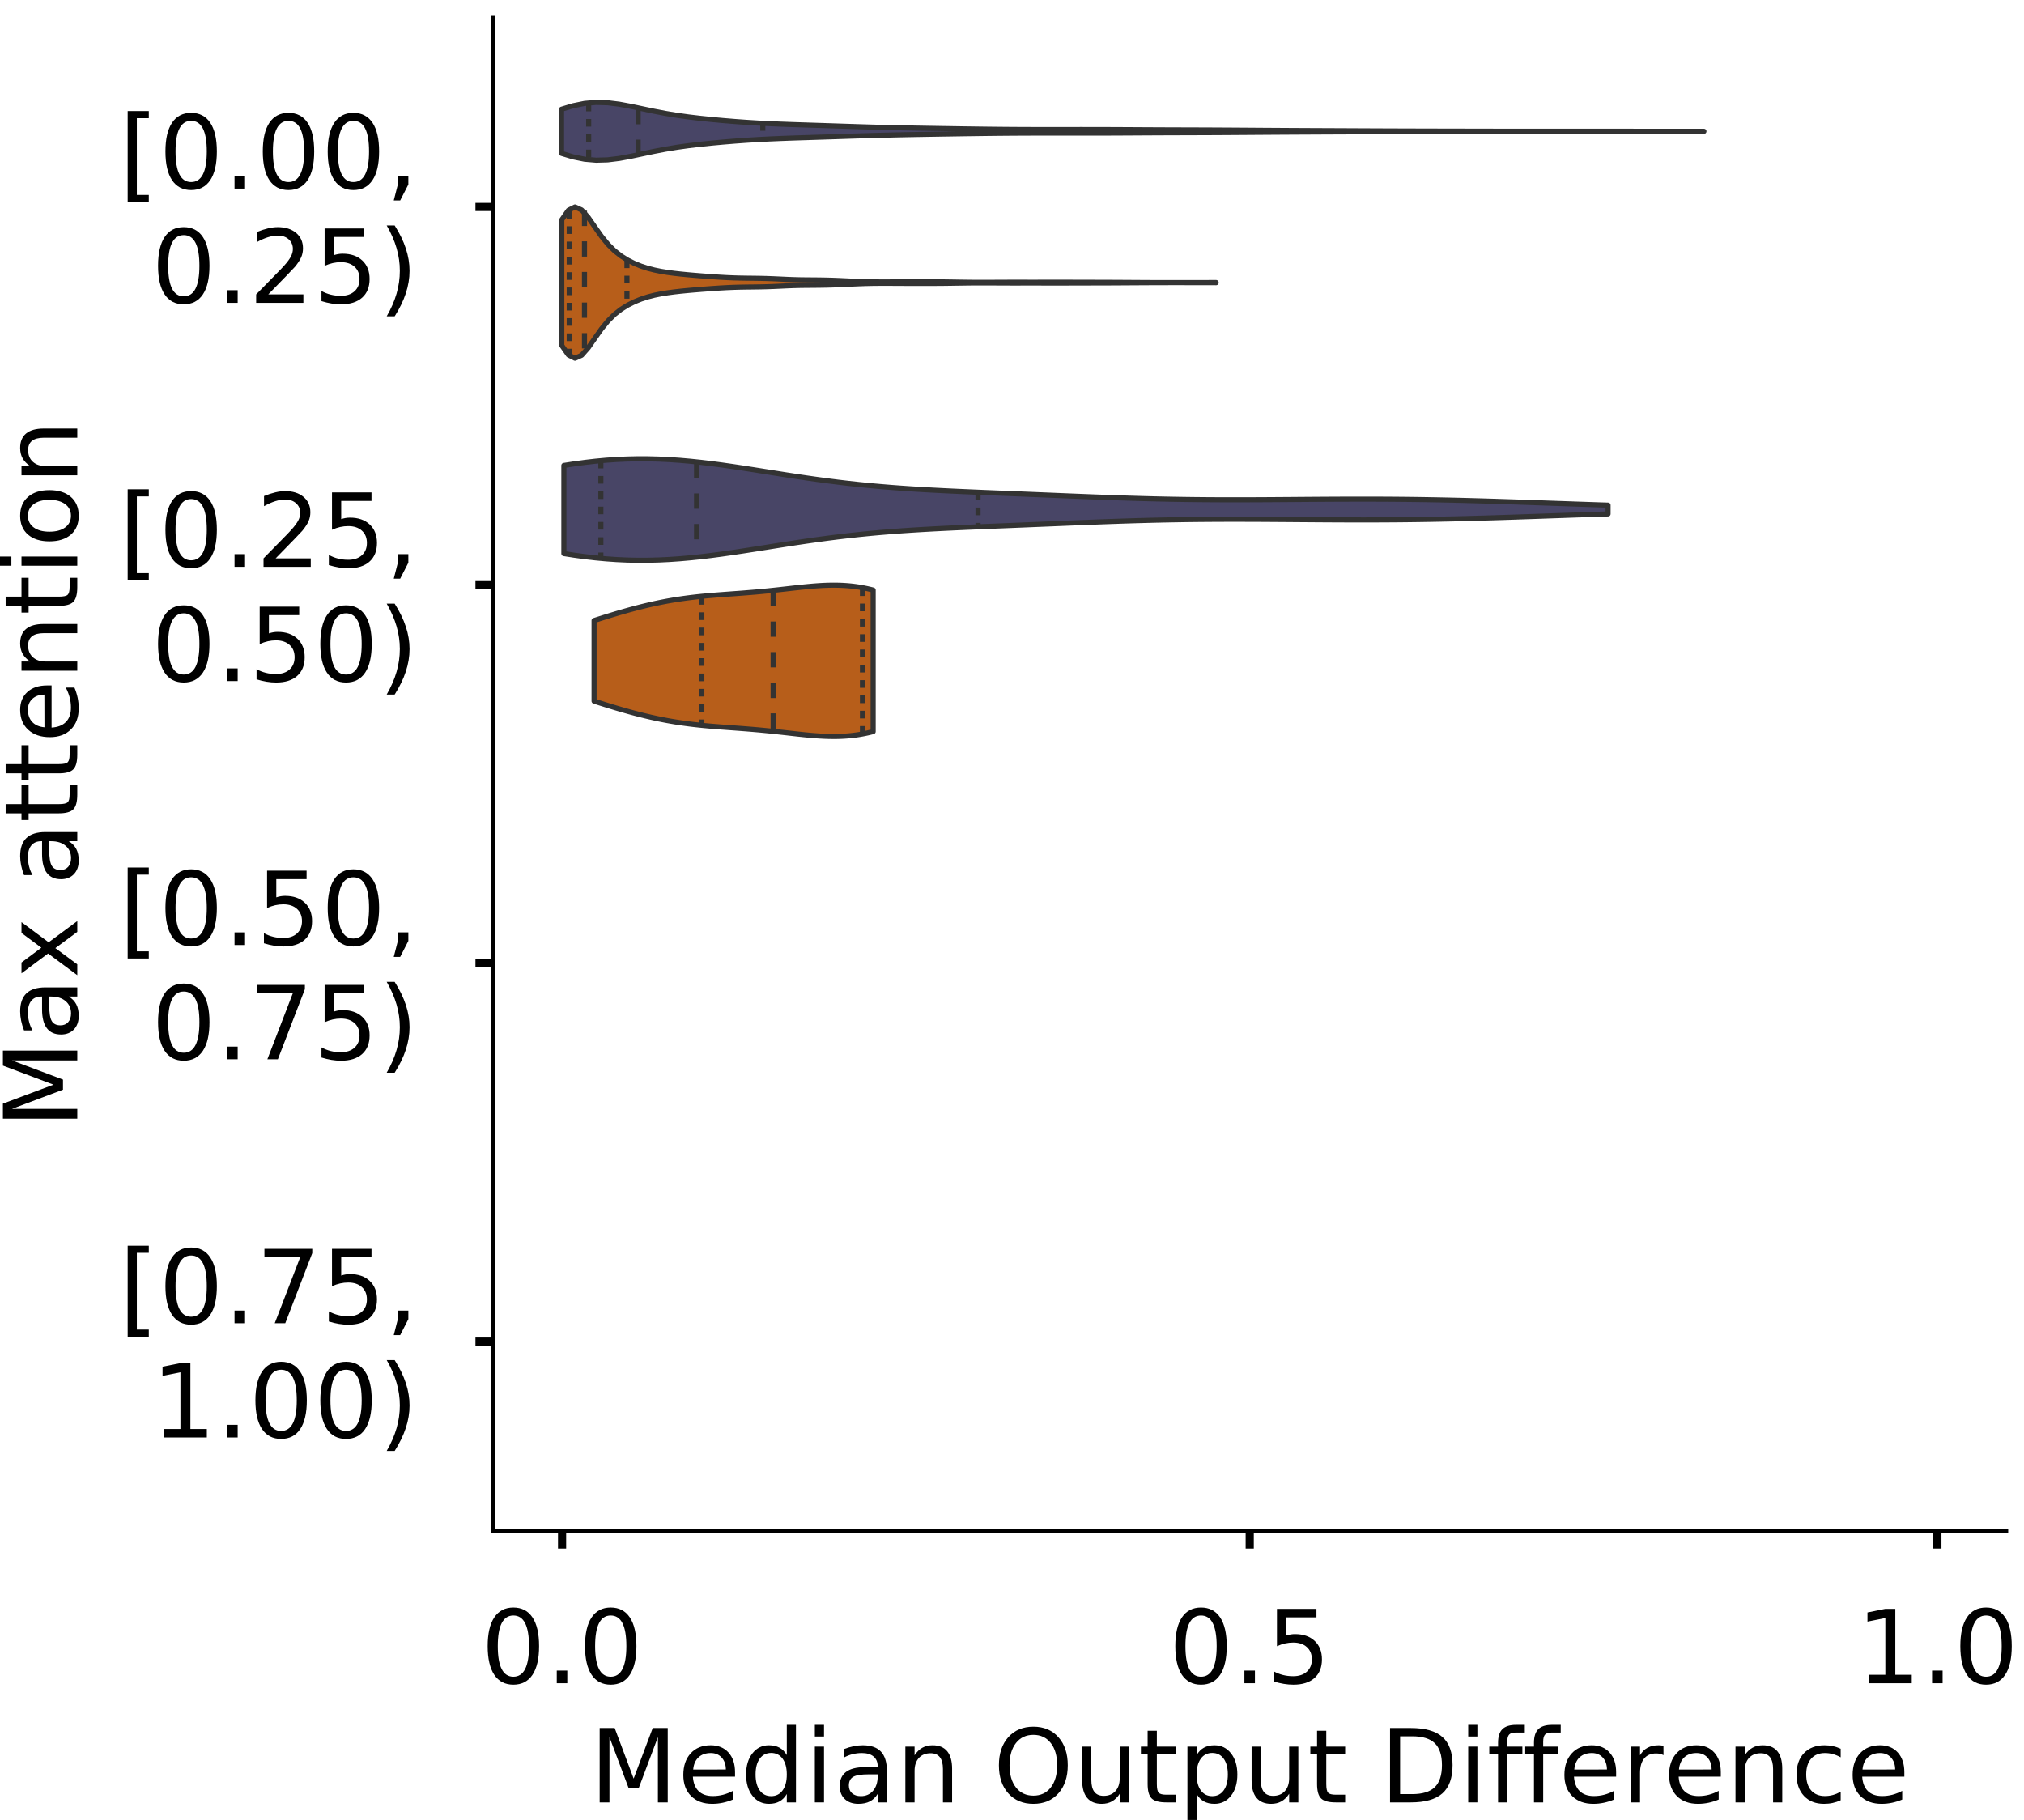 <?xml version="1.0" encoding="utf-8" standalone="no"?>
<!DOCTYPE svg PUBLIC "-//W3C//DTD SVG 1.1//EN"
  "http://www.w3.org/Graphics/SVG/1.1/DTD/svg11.dtd">
<!-- Created with matplotlib (https://matplotlib.org/) -->
<svg height="356.753pt" version="1.1" viewBox="0 0 396.753 356.753" width="396.753pt" xmlns="http://www.w3.org/2000/svg" xmlns:xlink="http://www.w3.org/1999/xlink">
 <defs>
  <style type="text/css">
*{stroke-linecap:butt;stroke-linejoin:round;}
  </style>
 </defs>
 <g id="figure_1">
  <g id="patch_1">
   <path d="M 0 356.753 
L 396.753 356.753 
L 396.753 0 
L 0 0 
z
" style="fill:#ffffff;"/>
  </g>
  <g id="axes_1">
   <g id="patch_2">
    <path d="M 96.7 300.053 
L 393.253 300.053 
L 393.253 3.5 
L 96.7 3.5 
z
" style="fill:#ffffff;"/>
   </g>
   <g id="PolyCollection_1">
    <defs>
     <path d="M 110.079 -326.679 
L 110.079 -335.344 
L 112.341 -336.024 
L 114.603 -336.484 
L 116.865 -336.677 
L 119.127 -336.609 
L 121.389 -336.329 
L 123.651 -335.911 
L 125.913 -335.432 
L 128.175 -334.955 
L 130.437 -334.521 
L 132.699 -334.146 
L 134.96 -333.83 
L 137.222 -333.562 
L 139.484 -333.329 
L 141.746 -333.122 
L 144.008 -332.936 
L 146.27 -332.773 
L 148.532 -332.633 
L 150.794 -332.515 
L 153.056 -332.418 
L 155.318 -332.336 
L 157.58 -332.262 
L 159.842 -332.19 
L 162.103 -332.118 
L 164.365 -332.044 
L 166.627 -331.97 
L 168.889 -331.898 
L 171.151 -331.831 
L 173.413 -331.771 
L 175.675 -331.718 
L 177.937 -331.671 
L 180.199 -331.629 
L 182.461 -331.591 
L 184.723 -331.554 
L 186.985 -331.519 
L 189.247 -331.485 
L 191.508 -331.453 
L 193.77 -331.424 
L 196.032 -331.399 
L 198.294 -331.38 
L 200.556 -331.367 
L 202.818 -331.361 
L 205.08 -331.358 
L 207.342 -331.359 
L 209.604 -331.361 
L 211.866 -331.363 
L 214.128 -331.362 
L 216.39 -331.357 
L 218.652 -331.349 
L 220.913 -331.338 
L 223.175 -331.325 
L 225.437 -331.313 
L 227.699 -331.302 
L 229.961 -331.294 
L 232.223 -331.287 
L 234.485 -331.28 
L 236.747 -331.272 
L 239.009 -331.261 
L 241.271 -331.248 
L 243.533 -331.233 
L 245.795 -331.217 
L 248.056 -331.201 
L 250.318 -331.187 
L 252.58 -331.173 
L 254.842 -331.161 
L 257.104 -331.15 
L 259.366 -331.14 
L 261.628 -331.13 
L 263.89 -331.12 
L 266.152 -331.109 
L 268.414 -331.099 
L 270.676 -331.089 
L 272.938 -331.081 
L 275.2 -331.073 
L 277.461 -331.067 
L 279.723 -331.061 
L 281.985 -331.056 
L 284.247 -331.051 
L 286.509 -331.047 
L 288.771 -331.042 
L 291.033 -331.038 
L 293.295 -331.034 
L 295.557 -331.032 
L 297.819 -331.03 
L 300.081 -331.03 
L 302.343 -331.031 
L 304.605 -331.032 
L 306.866 -331.033 
L 309.128 -331.033 
L 311.39 -331.033 
L 313.652 -331.031 
L 315.914 -331.029 
L 318.176 -331.027 
L 320.438 -331.024 
L 322.7 -331.023 
L 324.962 -331.021 
L 327.224 -331.02 
L 329.486 -331.02 
L 331.748 -331.02 
L 334.01 -331.019 
L 334.01 -331.004 
L 334.01 -331.004 
L 331.748 -331.004 
L 329.486 -331.004 
L 327.224 -331.003 
L 324.962 -331.003 
L 322.7 -331.001 
L 320.438 -330.999 
L 318.176 -330.997 
L 315.914 -330.995 
L 313.652 -330.993 
L 311.39 -330.991 
L 309.128 -330.99 
L 306.866 -330.991 
L 304.605 -330.991 
L 302.343 -330.992 
L 300.081 -330.993 
L 297.819 -330.993 
L 295.557 -330.992 
L 293.295 -330.99 
L 291.033 -330.986 
L 288.771 -330.982 
L 286.509 -330.977 
L 284.247 -330.972 
L 281.985 -330.967 
L 279.723 -330.963 
L 277.461 -330.957 
L 275.2 -330.951 
L 272.938 -330.943 
L 270.676 -330.934 
L 268.414 -330.924 
L 266.152 -330.914 
L 263.89 -330.904 
L 261.628 -330.894 
L 259.366 -330.884 
L 257.104 -330.873 
L 254.842 -330.862 
L 252.58 -330.85 
L 250.318 -330.837 
L 248.056 -330.822 
L 245.795 -330.807 
L 243.533 -330.791 
L 241.271 -330.776 
L 239.009 -330.762 
L 236.747 -330.752 
L 234.485 -330.744 
L 232.223 -330.737 
L 229.961 -330.73 
L 227.699 -330.722 
L 225.437 -330.711 
L 223.175 -330.699 
L 220.913 -330.686 
L 218.652 -330.674 
L 216.39 -330.666 
L 214.128 -330.662 
L 211.866 -330.661 
L 209.604 -330.662 
L 207.342 -330.664 
L 205.08 -330.665 
L 202.818 -330.663 
L 200.556 -330.656 
L 198.294 -330.643 
L 196.032 -330.624 
L 193.77 -330.599 
L 191.508 -330.57 
L 189.247 -330.538 
L 186.985 -330.504 
L 184.723 -330.469 
L 182.461 -330.433 
L 180.199 -330.394 
L 177.937 -330.352 
L 175.675 -330.306 
L 173.413 -330.252 
L 171.151 -330.192 
L 168.889 -330.126 
L 166.627 -330.054 
L 164.365 -329.98 
L 162.103 -329.906 
L 159.842 -329.833 
L 157.58 -329.762 
L 155.318 -329.688 
L 153.056 -329.605 
L 150.794 -329.508 
L 148.532 -329.391 
L 146.27 -329.251 
L 144.008 -329.087 
L 141.746 -328.902 
L 139.484 -328.695 
L 137.222 -328.462 
L 134.96 -328.193 
L 132.699 -327.877 
L 130.437 -327.503 
L 128.175 -327.069 
L 125.913 -326.592 
L 123.651 -326.113 
L 121.389 -325.694 
L 119.127 -325.414 
L 116.865 -325.347 
L 114.603 -325.54 
L 112.341 -325.999 
L 110.079 -326.679 
z
" id="m639d65b808" style="stroke:#333333;"/>
    </defs>
    <g clip-path="url(#p73d9cd6d4f)">
     <use style="fill:#484566;stroke:#333333;" x="0" xlink:href="#m639d65b808" y="356.753"/>
    </g>
   </g>
   <g id="PolyCollection_2">
    <defs>
     <path d="M 110.127 -289.038 
L 110.127 -313.675 
L 111.423 -315.541 
L 112.718 -316.184 
L 114.014 -315.598 
L 115.31 -314.129 
L 116.605 -312.267 
L 117.901 -310.427 
L 119.197 -308.839 
L 120.492 -307.561 
L 121.788 -306.553 
L 123.084 -305.751 
L 124.379 -305.105 
L 125.675 -304.581 
L 126.97 -304.161 
L 128.266 -303.828 
L 129.562 -303.565 
L 130.857 -303.354 
L 132.153 -303.181 
L 133.449 -303.035 
L 134.744 -302.908 
L 136.04 -302.794 
L 137.336 -302.688 
L 138.631 -302.589 
L 139.927 -302.496 
L 141.222 -302.41 
L 142.518 -302.338 
L 143.814 -302.283 
L 145.109 -302.247 
L 146.405 -302.226 
L 147.701 -302.212 
L 148.996 -302.193 
L 150.292 -302.162 
L 151.588 -302.114 
L 152.883 -302.055 
L 154.179 -301.994 
L 155.474 -301.944 
L 156.77 -301.91 
L 158.066 -301.893 
L 159.361 -301.884 
L 160.657 -301.872 
L 161.953 -301.85 
L 163.248 -301.813 
L 164.544 -301.762 
L 165.84 -301.701 
L 167.135 -301.638 
L 168.431 -301.581 
L 169.727 -301.537 
L 171.022 -301.508 
L 172.318 -301.495 
L 173.613 -301.493 
L 174.909 -301.497 
L 176.205 -301.503 
L 177.5 -301.509 
L 178.796 -301.512 
L 180.092 -301.513 
L 181.387 -301.513 
L 182.683 -301.512 
L 183.979 -301.506 
L 185.274 -301.495 
L 186.57 -301.477 
L 187.865 -301.457 
L 189.161 -301.437 
L 190.457 -301.422 
L 191.752 -301.414 
L 193.048 -301.413 
L 194.344 -301.418 
L 195.639 -301.425 
L 196.935 -301.431 
L 198.231 -301.434 
L 199.526 -301.434 
L 200.822 -301.433 
L 202.118 -301.431 
L 203.413 -301.432 
L 204.709 -301.435 
L 206.004 -301.438 
L 207.3 -301.438 
L 208.596 -301.436 
L 209.891 -301.433 
L 211.187 -301.429 
L 212.483 -301.426 
L 213.778 -301.423 
L 215.074 -301.421 
L 216.37 -301.418 
L 217.665 -301.413 
L 218.961 -301.407 
L 220.256 -301.399 
L 221.552 -301.391 
L 222.848 -301.383 
L 224.143 -301.375 
L 225.439 -301.369 
L 226.735 -301.364 
L 228.03 -301.361 
L 229.326 -301.359 
L 230.622 -301.359 
L 231.917 -301.359 
L 233.213 -301.361 
L 234.508 -301.364 
L 235.804 -301.367 
L 237.1 -301.369 
L 238.395 -301.37 
L 238.395 -301.343 
L 238.395 -301.343 
L 237.1 -301.344 
L 235.804 -301.346 
L 234.508 -301.349 
L 233.213 -301.352 
L 231.917 -301.354 
L 230.622 -301.354 
L 229.326 -301.354 
L 228.03 -301.352 
L 226.735 -301.349 
L 225.439 -301.344 
L 224.143 -301.338 
L 222.848 -301.33 
L 221.552 -301.322 
L 220.256 -301.314 
L 218.961 -301.306 
L 217.665 -301.3 
L 216.37 -301.295 
L 215.074 -301.292 
L 213.778 -301.29 
L 212.483 -301.287 
L 211.187 -301.284 
L 209.891 -301.28 
L 208.596 -301.277 
L 207.3 -301.275 
L 206.004 -301.275 
L 204.709 -301.278 
L 203.413 -301.281 
L 202.118 -301.282 
L 200.822 -301.28 
L 199.526 -301.279 
L 198.231 -301.279 
L 196.935 -301.282 
L 195.639 -301.288 
L 194.344 -301.295 
L 193.048 -301.3 
L 191.752 -301.299 
L 190.457 -301.291 
L 189.161 -301.276 
L 187.865 -301.256 
L 186.57 -301.236 
L 185.274 -301.218 
L 183.979 -301.207 
L 182.683 -301.201 
L 181.387 -301.2 
L 180.092 -301.2 
L 178.796 -301.201 
L 177.5 -301.204 
L 176.205 -301.21 
L 174.909 -301.216 
L 173.613 -301.22 
L 172.318 -301.218 
L 171.022 -301.205 
L 169.727 -301.176 
L 168.431 -301.132 
L 167.135 -301.075 
L 165.84 -301.012 
L 164.544 -300.951 
L 163.248 -300.9 
L 161.953 -300.863 
L 160.657 -300.841 
L 159.361 -300.829 
L 158.066 -300.82 
L 156.77 -300.803 
L 155.474 -300.769 
L 154.179 -300.719 
L 152.883 -300.658 
L 151.588 -300.599 
L 150.292 -300.551 
L 148.996 -300.52 
L 147.701 -300.501 
L 146.405 -300.487 
L 145.109 -300.466 
L 143.814 -300.43 
L 142.518 -300.375 
L 141.222 -300.303 
L 139.927 -300.217 
L 138.631 -300.124 
L 137.336 -300.025 
L 136.04 -299.919 
L 134.744 -299.805 
L 133.449 -299.678 
L 132.153 -299.532 
L 130.857 -299.359 
L 129.562 -299.148 
L 128.266 -298.885 
L 126.97 -298.552 
L 125.675 -298.132 
L 124.379 -297.608 
L 123.084 -296.962 
L 121.788 -296.16 
L 120.492 -295.152 
L 119.197 -293.874 
L 117.901 -292.286 
L 116.605 -290.446 
L 115.31 -288.584 
L 114.014 -287.115 
L 112.718 -286.529 
L 111.423 -287.172 
L 110.127 -289.038 
z
" id="md0dbab3b4a" style="stroke:#333333;"/>
    </defs>
    <g clip-path="url(#p73d9cd6d4f)">
     <use style="fill:#b75e1a;stroke:#333333;" x="0" xlink:href="#md0dbab3b4a" y="356.753"/>
    </g>
   </g>
   <g id="PolyCollection_3">
    <defs>
     <path d="M 110.533 -248.235 
L 110.533 -265.512 
L 112.6 -265.831 
L 114.668 -266.111 
L 116.736 -266.348 
L 118.803 -266.539 
L 120.871 -266.682 
L 122.938 -266.776 
L 125.006 -266.82 
L 127.073 -266.814 
L 129.141 -266.761 
L 131.208 -266.662 
L 133.276 -266.519 
L 135.343 -266.338 
L 137.411 -266.121 
L 139.478 -265.873 
L 141.546 -265.599 
L 143.613 -265.304 
L 145.681 -264.994 
L 147.748 -264.673 
L 149.816 -264.346 
L 151.883 -264.018 
L 153.951 -263.693 
L 156.018 -263.376 
L 158.086 -263.069 
L 160.154 -262.775 
L 162.221 -262.497 
L 164.289 -262.236 
L 166.356 -261.993 
L 168.424 -261.769 
L 170.491 -261.564 
L 172.559 -261.377 
L 174.626 -261.207 
L 176.694 -261.054 
L 178.761 -260.915 
L 180.829 -260.789 
L 182.896 -260.674 
L 184.964 -260.568 
L 187.031 -260.469 
L 189.099 -260.377 
L 191.166 -260.288 
L 193.234 -260.202 
L 195.301 -260.117 
L 197.369 -260.034 
L 199.436 -259.95 
L 201.504 -259.866 
L 203.572 -259.781 
L 205.639 -259.697 
L 207.707 -259.612 
L 209.774 -259.528 
L 211.842 -259.445 
L 213.909 -259.364 
L 215.977 -259.286 
L 218.044 -259.211 
L 220.112 -259.141 
L 222.179 -259.076 
L 224.247 -259.017 
L 226.314 -258.964 
L 228.382 -258.918 
L 230.449 -258.879 
L 232.517 -258.847 
L 234.584 -258.821 
L 236.652 -258.803 
L 238.719 -258.791 
L 240.787 -258.785 
L 242.854 -258.785 
L 244.922 -258.789 
L 246.99 -258.797 
L 249.057 -258.809 
L 251.125 -258.823 
L 253.192 -258.838 
L 255.26 -258.854 
L 257.327 -258.869 
L 259.395 -258.883 
L 261.462 -258.895 
L 263.53 -258.904 
L 265.597 -258.909 
L 267.665 -258.91 
L 269.732 -258.906 
L 271.8 -258.897 
L 273.867 -258.883 
L 275.935 -258.862 
L 278.002 -258.836 
L 280.07 -258.804 
L 282.137 -258.766 
L 284.205 -258.723 
L 286.272 -258.675 
L 288.34 -258.621 
L 290.408 -258.564 
L 292.475 -258.502 
L 294.543 -258.437 
L 296.61 -258.37 
L 298.678 -258.3 
L 300.745 -258.229 
L 302.813 -258.157 
L 304.88 -258.085 
L 306.948 -258.013 
L 309.015 -257.941 
L 311.083 -257.871 
L 313.15 -257.802 
L 315.218 -257.735 
L 315.218 -256.012 
L 315.218 -256.012 
L 313.15 -255.945 
L 311.083 -255.876 
L 309.015 -255.806 
L 306.948 -255.734 
L 304.88 -255.662 
L 302.813 -255.59 
L 300.745 -255.518 
L 298.678 -255.447 
L 296.61 -255.377 
L 294.543 -255.31 
L 292.475 -255.245 
L 290.408 -255.183 
L 288.34 -255.126 
L 286.272 -255.072 
L 284.205 -255.024 
L 282.137 -254.981 
L 280.07 -254.943 
L 278.002 -254.911 
L 275.935 -254.885 
L 273.867 -254.864 
L 271.8 -254.85 
L 269.732 -254.841 
L 267.665 -254.837 
L 265.597 -254.838 
L 263.53 -254.843 
L 261.462 -254.852 
L 259.395 -254.864 
L 257.327 -254.878 
L 255.26 -254.893 
L 253.192 -254.909 
L 251.125 -254.924 
L 249.057 -254.938 
L 246.99 -254.95 
L 244.922 -254.958 
L 242.854 -254.962 
L 240.787 -254.962 
L 238.719 -254.956 
L 236.652 -254.944 
L 234.584 -254.926 
L 232.517 -254.9 
L 230.449 -254.868 
L 228.382 -254.829 
L 226.314 -254.783 
L 224.247 -254.73 
L 222.179 -254.671 
L 220.112 -254.606 
L 218.044 -254.536 
L 215.977 -254.461 
L 213.909 -254.383 
L 211.842 -254.302 
L 209.774 -254.219 
L 207.707 -254.135 
L 205.639 -254.05 
L 203.572 -253.966 
L 201.504 -253.881 
L 199.436 -253.797 
L 197.369 -253.713 
L 195.301 -253.63 
L 193.234 -253.545 
L 191.166 -253.459 
L 189.099 -253.37 
L 187.031 -253.278 
L 184.964 -253.179 
L 182.896 -253.073 
L 180.829 -252.958 
L 178.761 -252.832 
L 176.694 -252.693 
L 174.626 -252.54 
L 172.559 -252.37 
L 170.491 -252.183 
L 168.424 -251.978 
L 166.356 -251.754 
L 164.289 -251.511 
L 162.221 -251.25 
L 160.154 -250.972 
L 158.086 -250.678 
L 156.018 -250.371 
L 153.951 -250.054 
L 151.883 -249.729 
L 149.816 -249.401 
L 147.748 -249.074 
L 145.681 -248.753 
L 143.613 -248.443 
L 141.546 -248.148 
L 139.478 -247.874 
L 137.411 -247.626 
L 135.343 -247.409 
L 133.276 -247.228 
L 131.208 -247.085 
L 129.141 -246.986 
L 127.073 -246.933 
L 125.006 -246.927 
L 122.938 -246.971 
L 120.871 -247.065 
L 118.803 -247.208 
L 116.736 -247.399 
L 114.668 -247.636 
L 112.6 -247.916 
L 110.533 -248.235 
z
" id="m20d0f87a0a" style="stroke:#333333;"/>
    </defs>
    <g clip-path="url(#p73d9cd6d4f)">
     <use style="fill:#484566;stroke:#333333;" x="0" xlink:href="#m20d0f87a0a" y="356.753"/>
    </g>
   </g>
   <g id="PolyCollection_4">
    <defs>
     <path d="M 116.455 -219.322 
L 116.455 -235.114 
L 117.007 -235.291 
L 117.56 -235.467 
L 118.113 -235.641 
L 118.665 -235.814 
L 119.218 -235.986 
L 119.77 -236.155 
L 120.323 -236.323 
L 120.875 -236.488 
L 121.428 -236.652 
L 121.981 -236.812 
L 122.533 -236.97 
L 123.086 -237.125 
L 123.638 -237.278 
L 124.191 -237.427 
L 124.743 -237.572 
L 125.296 -237.715 
L 125.849 -237.854 
L 126.401 -237.989 
L 126.954 -238.121 
L 127.506 -238.248 
L 128.059 -238.372 
L 128.611 -238.492 
L 129.164 -238.607 
L 129.717 -238.718 
L 130.269 -238.826 
L 130.822 -238.929 
L 131.374 -239.027 
L 131.927 -239.122 
L 132.479 -239.212 
L 133.032 -239.298 
L 133.585 -239.38 
L 134.137 -239.458 
L 134.69 -239.533 
L 135.242 -239.603 
L 135.795 -239.67 
L 136.347 -239.734 
L 136.9 -239.794 
L 137.453 -239.851 
L 138.005 -239.905 
L 138.558 -239.957 
L 139.11 -240.006 
L 139.663 -240.053 
L 140.215 -240.099 
L 140.768 -240.143 
L 141.32 -240.185 
L 141.873 -240.226 
L 142.426 -240.267 
L 142.978 -240.307 
L 143.531 -240.348 
L 144.083 -240.388 
L 144.636 -240.428 
L 145.188 -240.469 
L 145.741 -240.511 
L 146.294 -240.554 
L 146.846 -240.598 
L 147.399 -240.644 
L 147.951 -240.69 
L 148.504 -240.739 
L 149.056 -240.789 
L 149.609 -240.841 
L 150.162 -240.894 
L 150.714 -240.949 
L 151.267 -241.006 
L 151.819 -241.064 
L 152.372 -241.123 
L 152.924 -241.184 
L 153.477 -241.245 
L 154.03 -241.307 
L 154.582 -241.369 
L 155.135 -241.431 
L 155.687 -241.493 
L 156.24 -241.554 
L 156.792 -241.614 
L 157.345 -241.671 
L 157.898 -241.727 
L 158.45 -241.78 
L 159.003 -241.83 
L 159.555 -241.876 
L 160.108 -241.918 
L 160.66 -241.954 
L 161.213 -241.986 
L 161.766 -242.011 
L 162.318 -242.03 
L 162.871 -242.042 
L 163.423 -242.046 
L 163.976 -242.042 
L 164.528 -242.03 
L 165.081 -242.008 
L 165.634 -241.977 
L 166.186 -241.937 
L 166.739 -241.886 
L 167.291 -241.825 
L 167.844 -241.753 
L 168.396 -241.67 
L 168.949 -241.576 
L 169.501 -241.471 
L 170.054 -241.355 
L 170.607 -241.228 
L 171.159 -241.089 
L 171.159 -213.347 
L 171.159 -213.347 
L 170.607 -213.209 
L 170.054 -213.081 
L 169.501 -212.965 
L 168.949 -212.86 
L 168.396 -212.766 
L 167.844 -212.683 
L 167.291 -212.612 
L 166.739 -212.55 
L 166.186 -212.5 
L 165.634 -212.459 
L 165.081 -212.428 
L 164.528 -212.407 
L 163.976 -212.394 
L 163.423 -212.391 
L 162.871 -212.395 
L 162.318 -212.406 
L 161.766 -212.425 
L 161.213 -212.451 
L 160.66 -212.482 
L 160.108 -212.519 
L 159.555 -212.56 
L 159.003 -212.606 
L 158.45 -212.656 
L 157.898 -212.709 
L 157.345 -212.765 
L 156.792 -212.823 
L 156.24 -212.882 
L 155.687 -212.943 
L 155.135 -213.005 
L 154.582 -213.067 
L 154.03 -213.13 
L 153.477 -213.191 
L 152.924 -213.253 
L 152.372 -213.313 
L 151.819 -213.373 
L 151.267 -213.431 
L 150.714 -213.487 
L 150.162 -213.542 
L 149.609 -213.596 
L 149.056 -213.647 
L 148.504 -213.698 
L 147.951 -213.746 
L 147.399 -213.793 
L 146.846 -213.838 
L 146.294 -213.882 
L 145.741 -213.925 
L 145.188 -213.967 
L 144.636 -214.008 
L 144.083 -214.049 
L 143.531 -214.089 
L 142.978 -214.129 
L 142.426 -214.169 
L 141.873 -214.21 
L 141.32 -214.251 
L 140.768 -214.294 
L 140.215 -214.338 
L 139.663 -214.383 
L 139.11 -214.43 
L 138.558 -214.479 
L 138.005 -214.531 
L 137.453 -214.585 
L 136.9 -214.643 
L 136.347 -214.703 
L 135.795 -214.766 
L 135.242 -214.833 
L 134.69 -214.904 
L 134.137 -214.978 
L 133.585 -215.056 
L 133.032 -215.138 
L 132.479 -215.224 
L 131.927 -215.315 
L 131.374 -215.409 
L 130.822 -215.508 
L 130.269 -215.611 
L 129.717 -215.718 
L 129.164 -215.829 
L 128.611 -215.945 
L 128.059 -216.064 
L 127.506 -216.188 
L 126.954 -216.316 
L 126.401 -216.447 
L 125.849 -216.583 
L 125.296 -216.721 
L 124.743 -216.864 
L 124.191 -217.01 
L 123.638 -217.159 
L 123.086 -217.311 
L 122.533 -217.466 
L 121.981 -217.624 
L 121.428 -217.785 
L 120.875 -217.948 
L 120.323 -218.113 
L 119.77 -218.281 
L 119.218 -218.45 
L 118.665 -218.622 
L 118.113 -218.795 
L 117.56 -218.969 
L 117.007 -219.145 
L 116.455 -219.322 
z
" id="mca912beb47" style="stroke:#333333;"/>
    </defs>
    <g clip-path="url(#p73d9cd6d4f)">
     <use style="fill:#b75e1a;stroke:#333333;" x="0" xlink:href="#mca912beb47" y="356.753"/>
    </g>
   </g>
   <g id="patch_3">
    <path clip-path="url(#p73d9cd6d4f)" d="M 110.18 40.569 
L 110.18 40.569 
L 110.18 40.569 
L 110.18 40.569 
z
" style="fill:#484566;stroke:#333333;stroke-linejoin:miter;stroke-width:0.5;"/>
   </g>
   <g id="patch_4">
    <path clip-path="url(#p73d9cd6d4f)" d="M 110.18 40.569 
L 110.18 40.569 
L 110.18 40.569 
L 110.18 40.569 
z
" style="fill:#b75e1a;stroke:#333333;stroke-linejoin:miter;stroke-width:0.5;"/>
   </g>
   <g id="matplotlib.axis_1">
    <g id="xtick_1">
     <g id="line2d_1">
      <defs>
       <path d="M 0 0 
L 0 3.5 
" id="m7bf353bca7" style="stroke:#000000;stroke-width:1.6;"/>
      </defs>
      <g>
       <use style="stroke:#000000;stroke-width:1.6;" x="110.18" xlink:href="#m7bf353bca7" y="300.053"/>
      </g>
     </g>
     <g id="text_1">
      <!-- 0.0 -->
      <defs>
       <path d="M 31.781 66.406 
Q 24.172 66.406 20.328 58.906 
Q 16.5 51.422 16.5 36.375 
Q 16.5 21.391 20.328 13.891 
Q 24.172 6.391 31.781 6.391 
Q 39.453 6.391 43.281 13.891 
Q 47.125 21.391 47.125 36.375 
Q 47.125 51.422 43.281 58.906 
Q 39.453 66.406 31.781 66.406 
z
M 31.781 74.219 
Q 44.047 74.219 50.516 64.516 
Q 56.984 54.828 56.984 36.375 
Q 56.984 17.969 50.516 8.266 
Q 44.047 -1.422 31.781 -1.422 
Q 19.531 -1.422 13.062 8.266 
Q 6.594 17.969 6.594 36.375 
Q 6.594 54.828 13.062 64.516 
Q 19.531 74.219 31.781 74.219 
z
" id="DejaVuSans-48"/>
       <path d="M 10.688 12.406 
L 21 12.406 
L 21 0 
L 10.688 0 
z
" id="DejaVuSans-46"/>
      </defs>
      <g transform="translate(94.277 329.95)scale(0.2 -0.2)">
       <use xlink:href="#DejaVuSans-48"/>
       <use x="63.623" xlink:href="#DejaVuSans-46"/>
       <use x="95.41" xlink:href="#DejaVuSans-48"/>
      </g>
     </g>
    </g>
    <g id="xtick_2">
     <g id="line2d_2">
      <g>
       <use style="stroke:#000000;stroke-width:1.6;" x="244.977" xlink:href="#m7bf353bca7" y="300.053"/>
      </g>
     </g>
     <g id="text_2">
      <!-- 0.5 -->
      <defs>
       <path d="M 10.797 72.906 
L 49.516 72.906 
L 49.516 64.594 
L 19.828 64.594 
L 19.828 46.734 
Q 21.969 47.469 24.109 47.828 
Q 26.266 48.188 28.422 48.188 
Q 40.625 48.188 47.75 41.5 
Q 54.891 34.812 54.891 23.391 
Q 54.891 11.625 47.562 5.094 
Q 40.234 -1.422 26.906 -1.422 
Q 22.312 -1.422 17.547 -0.641 
Q 12.797 0.141 7.719 1.703 
L 7.719 11.625 
Q 12.109 9.234 16.797 8.062 
Q 21.484 6.891 26.703 6.891 
Q 35.156 6.891 40.078 11.328 
Q 45.016 15.766 45.016 23.391 
Q 45.016 31 40.078 35.438 
Q 35.156 39.891 26.703 39.891 
Q 22.75 39.891 18.812 39.016 
Q 14.891 38.141 10.797 36.281 
z
" id="DejaVuSans-53"/>
      </defs>
      <g transform="translate(229.074 329.95)scale(0.2 -0.2)">
       <use xlink:href="#DejaVuSans-48"/>
       <use x="63.623" xlink:href="#DejaVuSans-46"/>
       <use x="95.41" xlink:href="#DejaVuSans-53"/>
      </g>
     </g>
    </g>
    <g id="xtick_3">
     <g id="line2d_3">
      <g>
       <use style="stroke:#000000;stroke-width:1.6;" x="379.774" xlink:href="#m7bf353bca7" y="300.053"/>
      </g>
     </g>
     <g id="text_3">
      <!-- 1.0 -->
      <defs>
       <path d="M 12.406 8.297 
L 28.516 8.297 
L 28.516 63.922 
L 10.984 60.406 
L 10.984 69.391 
L 28.422 72.906 
L 38.281 72.906 
L 38.281 8.297 
L 54.391 8.297 
L 54.391 0 
L 12.406 0 
z
" id="DejaVuSans-49"/>
      </defs>
      <g transform="translate(363.871 329.95)scale(0.2 -0.2)">
       <use xlink:href="#DejaVuSans-49"/>
       <use x="63.623" xlink:href="#DejaVuSans-46"/>
       <use x="95.41" xlink:href="#DejaVuSans-48"/>
      </g>
     </g>
    </g>
    <g id="text_4">
     <!-- Median Output Difference -->
     <defs>
      <path d="M 9.812 72.906 
L 24.516 72.906 
L 43.109 23.297 
L 61.812 72.906 
L 76.516 72.906 
L 76.516 0 
L 66.891 0 
L 66.891 64.016 
L 48.094 14.016 
L 38.188 14.016 
L 19.391 64.016 
L 19.391 0 
L 9.812 0 
z
" id="DejaVuSans-77"/>
      <path d="M 56.203 29.594 
L 56.203 25.203 
L 14.891 25.203 
Q 15.484 15.922 20.484 11.062 
Q 25.484 6.203 34.422 6.203 
Q 39.594 6.203 44.453 7.469 
Q 49.312 8.734 54.109 11.281 
L 54.109 2.781 
Q 49.266 0.734 44.188 -0.344 
Q 39.109 -1.422 33.891 -1.422 
Q 20.797 -1.422 13.156 6.188 
Q 5.516 13.812 5.516 26.812 
Q 5.516 40.234 12.766 48.109 
Q 20.016 56 32.328 56 
Q 43.359 56 49.781 48.891 
Q 56.203 41.797 56.203 29.594 
z
M 47.219 32.234 
Q 47.125 39.594 43.094 43.984 
Q 39.062 48.391 32.422 48.391 
Q 24.906 48.391 20.391 44.141 
Q 15.875 39.891 15.188 32.172 
z
" id="DejaVuSans-101"/>
      <path d="M 45.406 46.391 
L 45.406 75.984 
L 54.391 75.984 
L 54.391 0 
L 45.406 0 
L 45.406 8.203 
Q 42.578 3.328 38.25 0.953 
Q 33.938 -1.422 27.875 -1.422 
Q 17.969 -1.422 11.734 6.484 
Q 5.516 14.406 5.516 27.297 
Q 5.516 40.188 11.734 48.094 
Q 17.969 56 27.875 56 
Q 33.938 56 38.25 53.625 
Q 42.578 51.266 45.406 46.391 
z
M 14.797 27.297 
Q 14.797 17.391 18.875 11.75 
Q 22.953 6.109 30.078 6.109 
Q 37.203 6.109 41.297 11.75 
Q 45.406 17.391 45.406 27.297 
Q 45.406 37.203 41.297 42.844 
Q 37.203 48.484 30.078 48.484 
Q 22.953 48.484 18.875 42.844 
Q 14.797 37.203 14.797 27.297 
z
" id="DejaVuSans-100"/>
      <path d="M 9.422 54.688 
L 18.406 54.688 
L 18.406 0 
L 9.422 0 
z
M 9.422 75.984 
L 18.406 75.984 
L 18.406 64.594 
L 9.422 64.594 
z
" id="DejaVuSans-105"/>
      <path d="M 34.281 27.484 
Q 23.391 27.484 19.188 25 
Q 14.984 22.516 14.984 16.5 
Q 14.984 11.719 18.141 8.906 
Q 21.297 6.109 26.703 6.109 
Q 34.188 6.109 38.703 11.406 
Q 43.219 16.703 43.219 25.484 
L 43.219 27.484 
z
M 52.203 31.203 
L 52.203 0 
L 43.219 0 
L 43.219 8.297 
Q 40.141 3.328 35.547 0.953 
Q 30.953 -1.422 24.312 -1.422 
Q 15.922 -1.422 10.953 3.297 
Q 6 8.016 6 15.922 
Q 6 25.141 12.172 29.828 
Q 18.359 34.516 30.609 34.516 
L 43.219 34.516 
L 43.219 35.406 
Q 43.219 41.609 39.141 45 
Q 35.062 48.391 27.688 48.391 
Q 23 48.391 18.547 47.266 
Q 14.109 46.141 10.016 43.891 
L 10.016 52.203 
Q 14.938 54.109 19.578 55.047 
Q 24.219 56 28.609 56 
Q 40.484 56 46.344 49.844 
Q 52.203 43.703 52.203 31.203 
z
" id="DejaVuSans-97"/>
      <path d="M 54.891 33.016 
L 54.891 0 
L 45.906 0 
L 45.906 32.719 
Q 45.906 40.484 42.875 44.328 
Q 39.844 48.188 33.797 48.188 
Q 26.516 48.188 22.312 43.547 
Q 18.109 38.922 18.109 30.906 
L 18.109 0 
L 9.078 0 
L 9.078 54.688 
L 18.109 54.688 
L 18.109 46.188 
Q 21.344 51.125 25.703 53.562 
Q 30.078 56 35.797 56 
Q 45.219 56 50.047 50.172 
Q 54.891 44.344 54.891 33.016 
z
" id="DejaVuSans-110"/>
      <path id="DejaVuSans-32"/>
      <path d="M 39.406 66.219 
Q 28.656 66.219 22.328 58.203 
Q 16.016 50.203 16.016 36.375 
Q 16.016 22.609 22.328 14.594 
Q 28.656 6.594 39.406 6.594 
Q 50.141 6.594 56.422 14.594 
Q 62.703 22.609 62.703 36.375 
Q 62.703 50.203 56.422 58.203 
Q 50.141 66.219 39.406 66.219 
z
M 39.406 74.219 
Q 54.734 74.219 63.906 63.938 
Q 73.094 53.656 73.094 36.375 
Q 73.094 19.141 63.906 8.859 
Q 54.734 -1.422 39.406 -1.422 
Q 24.031 -1.422 14.812 8.828 
Q 5.609 19.094 5.609 36.375 
Q 5.609 53.656 14.812 63.938 
Q 24.031 74.219 39.406 74.219 
z
" id="DejaVuSans-79"/>
      <path d="M 8.5 21.578 
L 8.5 54.688 
L 17.484 54.688 
L 17.484 21.922 
Q 17.484 14.156 20.5 10.266 
Q 23.531 6.391 29.594 6.391 
Q 36.859 6.391 41.078 11.031 
Q 45.312 15.672 45.312 23.688 
L 45.312 54.688 
L 54.297 54.688 
L 54.297 0 
L 45.312 0 
L 45.312 8.406 
Q 42.047 3.422 37.719 1 
Q 33.406 -1.422 27.688 -1.422 
Q 18.266 -1.422 13.375 4.438 
Q 8.5 10.297 8.5 21.578 
z
M 31.109 56 
z
" id="DejaVuSans-117"/>
      <path d="M 18.312 70.219 
L 18.312 54.688 
L 36.812 54.688 
L 36.812 47.703 
L 18.312 47.703 
L 18.312 18.016 
Q 18.312 11.328 20.141 9.422 
Q 21.969 7.516 27.594 7.516 
L 36.812 7.516 
L 36.812 0 
L 27.594 0 
Q 17.188 0 13.234 3.875 
Q 9.281 7.766 9.281 18.016 
L 9.281 47.703 
L 2.688 47.703 
L 2.688 54.688 
L 9.281 54.688 
L 9.281 70.219 
z
" id="DejaVuSans-116"/>
      <path d="M 18.109 8.203 
L 18.109 -20.797 
L 9.078 -20.797 
L 9.078 54.688 
L 18.109 54.688 
L 18.109 46.391 
Q 20.953 51.266 25.266 53.625 
Q 29.594 56 35.594 56 
Q 45.562 56 51.781 48.094 
Q 58.016 40.188 58.016 27.297 
Q 58.016 14.406 51.781 6.484 
Q 45.562 -1.422 35.594 -1.422 
Q 29.594 -1.422 25.266 0.953 
Q 20.953 3.328 18.109 8.203 
z
M 48.688 27.297 
Q 48.688 37.203 44.609 42.844 
Q 40.531 48.484 33.406 48.484 
Q 26.266 48.484 22.188 42.844 
Q 18.109 37.203 18.109 27.297 
Q 18.109 17.391 22.188 11.75 
Q 26.266 6.109 33.406 6.109 
Q 40.531 6.109 44.609 11.75 
Q 48.688 17.391 48.688 27.297 
z
" id="DejaVuSans-112"/>
      <path d="M 19.672 64.797 
L 19.672 8.109 
L 31.594 8.109 
Q 46.688 8.109 53.688 14.938 
Q 60.688 21.781 60.688 36.531 
Q 60.688 51.172 53.688 57.984 
Q 46.688 64.797 31.594 64.797 
z
M 9.812 72.906 
L 30.078 72.906 
Q 51.266 72.906 61.172 64.094 
Q 71.094 55.281 71.094 36.531 
Q 71.094 17.672 61.125 8.828 
Q 51.172 0 30.078 0 
L 9.812 0 
z
" id="DejaVuSans-68"/>
      <path d="M 37.109 75.984 
L 37.109 68.5 
L 28.516 68.5 
Q 23.688 68.5 21.797 66.547 
Q 19.922 64.594 19.922 59.516 
L 19.922 54.688 
L 34.719 54.688 
L 34.719 47.703 
L 19.922 47.703 
L 19.922 0 
L 10.891 0 
L 10.891 47.703 
L 2.297 47.703 
L 2.297 54.688 
L 10.891 54.688 
L 10.891 58.5 
Q 10.891 67.625 15.141 71.797 
Q 19.391 75.984 28.609 75.984 
z
" id="DejaVuSans-102"/>
      <path d="M 41.109 46.297 
Q 39.594 47.172 37.812 47.578 
Q 36.031 48 33.891 48 
Q 26.266 48 22.188 43.047 
Q 18.109 38.094 18.109 28.812 
L 18.109 0 
L 9.078 0 
L 9.078 54.688 
L 18.109 54.688 
L 18.109 46.188 
Q 20.953 51.172 25.484 53.578 
Q 30.031 56 36.531 56 
Q 37.453 56 38.578 55.875 
Q 39.703 55.766 41.062 55.516 
z
" id="DejaVuSans-114"/>
      <path d="M 48.781 52.594 
L 48.781 44.188 
Q 44.969 46.297 41.141 47.344 
Q 37.312 48.391 33.406 48.391 
Q 24.656 48.391 19.812 42.844 
Q 14.984 37.312 14.984 27.297 
Q 14.984 17.281 19.812 11.734 
Q 24.656 6.203 33.406 6.203 
Q 37.312 6.203 41.141 7.25 
Q 44.969 8.297 48.781 10.406 
L 48.781 2.094 
Q 45.016 0.344 40.984 -0.531 
Q 36.969 -1.422 32.422 -1.422 
Q 20.062 -1.422 12.781 6.344 
Q 5.516 14.109 5.516 27.297 
Q 5.516 40.672 12.859 48.328 
Q 20.219 56 33.016 56 
Q 37.156 56 41.109 55.141 
Q 45.062 54.297 48.781 52.594 
z
" id="DejaVuSans-99"/>
     </defs>
     <g transform="translate(115.589 353.306)scale(0.2 -0.2)">
      <use xlink:href="#DejaVuSans-77"/>
      <use x="86.279" xlink:href="#DejaVuSans-101"/>
      <use x="147.803" xlink:href="#DejaVuSans-100"/>
      <use x="211.279" xlink:href="#DejaVuSans-105"/>
      <use x="239.062" xlink:href="#DejaVuSans-97"/>
      <use x="300.342" xlink:href="#DejaVuSans-110"/>
      <use x="363.721" xlink:href="#DejaVuSans-32"/>
      <use x="395.508" xlink:href="#DejaVuSans-79"/>
      <use x="474.219" xlink:href="#DejaVuSans-117"/>
      <use x="537.598" xlink:href="#DejaVuSans-116"/>
      <use x="576.807" xlink:href="#DejaVuSans-112"/>
      <use x="640.283" xlink:href="#DejaVuSans-117"/>
      <use x="703.662" xlink:href="#DejaVuSans-116"/>
      <use x="742.871" xlink:href="#DejaVuSans-32"/>
      <use x="774.658" xlink:href="#DejaVuSans-68"/>
      <use x="851.66" xlink:href="#DejaVuSans-105"/>
      <use x="879.443" xlink:href="#DejaVuSans-102"/>
      <use x="914.648" xlink:href="#DejaVuSans-102"/>
      <use x="949.854" xlink:href="#DejaVuSans-101"/>
      <use x="1011.377" xlink:href="#DejaVuSans-114"/>
      <use x="1052.459" xlink:href="#DejaVuSans-101"/>
      <use x="1113.982" xlink:href="#DejaVuSans-110"/>
      <use x="1177.361" xlink:href="#DejaVuSans-99"/>
      <use x="1232.342" xlink:href="#DejaVuSans-101"/>
     </g>
    </g>
   </g>
   <g id="matplotlib.axis_2">
    <g id="ytick_1">
     <g id="line2d_4">
      <defs>
       <path d="M 0 0 
L -3.5 0 
" id="m38e72b231d" style="stroke:#000000;stroke-width:1.6;"/>
      </defs>
      <g>
       <use style="stroke:#000000;stroke-width:1.6;" x="96.7" xlink:href="#m38e72b231d" y="40.569"/>
      </g>
     </g>
     <g id="text_5">
      <!-- [0.00, -->
      <defs>
       <path d="M 8.594 75.984 
L 29.297 75.984 
L 29.297 69 
L 17.578 69 
L 17.578 -6.203 
L 29.297 -6.203 
L 29.297 -13.188 
L 8.594 -13.188 
z
" id="DejaVuSans-91"/>
       <path d="M 11.719 12.406 
L 22.016 12.406 
L 22.016 4 
L 14.016 -11.625 
L 7.719 -11.625 
L 11.719 4 
z
" id="DejaVuSans-44"/>
      </defs>
      <g transform="translate(23.309 36.97)scale(0.2 -0.2)">
       <use xlink:href="#DejaVuSans-91"/>
       <use x="39.014" xlink:href="#DejaVuSans-48"/>
       <use x="102.637" xlink:href="#DejaVuSans-46"/>
       <use x="134.424" xlink:href="#DejaVuSans-48"/>
       <use x="198.047" xlink:href="#DejaVuSans-48"/>
       <use x="261.67" xlink:href="#DejaVuSans-44"/>
      </g>
      <!-- 0.25) -->
      <defs>
       <path d="M 19.188 8.297 
L 53.609 8.297 
L 53.609 0 
L 7.328 0 
L 7.328 8.297 
Q 12.938 14.109 22.625 23.891 
Q 32.328 33.688 34.812 36.531 
Q 39.547 41.844 41.422 45.531 
Q 43.312 49.219 43.312 52.781 
Q 43.312 58.594 39.234 62.25 
Q 35.156 65.922 28.609 65.922 
Q 23.969 65.922 18.812 64.312 
Q 13.672 62.703 7.812 59.422 
L 7.812 69.391 
Q 13.766 71.781 18.938 73 
Q 24.125 74.219 28.422 74.219 
Q 39.75 74.219 46.484 68.547 
Q 53.219 62.891 53.219 53.422 
Q 53.219 48.922 51.531 44.891 
Q 49.859 40.875 45.406 35.406 
Q 44.188 33.984 37.641 27.219 
Q 31.109 20.453 19.188 8.297 
z
" id="DejaVuSans-50"/>
       <path d="M 8.016 75.875 
L 15.828 75.875 
Q 23.141 64.359 26.781 53.312 
Q 30.422 42.281 30.422 31.391 
Q 30.422 20.453 26.781 9.375 
Q 23.141 -1.703 15.828 -13.188 
L 8.016 -13.188 
Q 14.5 -2 17.703 9.062 
Q 20.906 20.125 20.906 31.391 
Q 20.906 42.672 17.703 53.656 
Q 14.5 64.656 8.016 75.875 
z
" id="DejaVuSans-41"/>
      </defs>
      <g transform="translate(29.666 59.365)scale(0.2 -0.2)">
       <use xlink:href="#DejaVuSans-48"/>
       <use x="63.623" xlink:href="#DejaVuSans-46"/>
       <use x="95.41" xlink:href="#DejaVuSans-50"/>
       <use x="159.033" xlink:href="#DejaVuSans-53"/>
       <use x="222.656" xlink:href="#DejaVuSans-41"/>
      </g>
     </g>
    </g>
    <g id="ytick_2">
     <g id="line2d_5">
      <g>
       <use style="stroke:#000000;stroke-width:1.6;" x="96.7" xlink:href="#m38e72b231d" y="114.707"/>
      </g>
     </g>
     <g id="text_6">
      <!-- [0.25, -->
      <g transform="translate(23.309 111.108)scale(0.2 -0.2)">
       <use xlink:href="#DejaVuSans-91"/>
       <use x="39.014" xlink:href="#DejaVuSans-48"/>
       <use x="102.637" xlink:href="#DejaVuSans-46"/>
       <use x="134.424" xlink:href="#DejaVuSans-50"/>
       <use x="198.047" xlink:href="#DejaVuSans-53"/>
       <use x="261.67" xlink:href="#DejaVuSans-44"/>
      </g>
      <!-- 0.50) -->
      <g transform="translate(29.666 133.504)scale(0.2 -0.2)">
       <use xlink:href="#DejaVuSans-48"/>
       <use x="63.623" xlink:href="#DejaVuSans-46"/>
       <use x="95.41" xlink:href="#DejaVuSans-53"/>
       <use x="159.033" xlink:href="#DejaVuSans-48"/>
       <use x="222.656" xlink:href="#DejaVuSans-41"/>
      </g>
     </g>
    </g>
    <g id="ytick_3">
     <g id="line2d_6">
      <g>
       <use style="stroke:#000000;stroke-width:1.6;" x="96.7" xlink:href="#m38e72b231d" y="188.846"/>
      </g>
     </g>
     <g id="text_7">
      <!-- [0.50, -->
      <g transform="translate(23.309 185.246)scale(0.2 -0.2)">
       <use xlink:href="#DejaVuSans-91"/>
       <use x="39.014" xlink:href="#DejaVuSans-48"/>
       <use x="102.637" xlink:href="#DejaVuSans-46"/>
       <use x="134.424" xlink:href="#DejaVuSans-53"/>
       <use x="198.047" xlink:href="#DejaVuSans-48"/>
       <use x="261.67" xlink:href="#DejaVuSans-44"/>
      </g>
      <!-- 0.75) -->
      <defs>
       <path d="M 8.203 72.906 
L 55.078 72.906 
L 55.078 68.703 
L 28.609 0 
L 18.312 0 
L 43.219 64.594 
L 8.203 64.594 
z
" id="DejaVuSans-55"/>
      </defs>
      <g transform="translate(29.666 207.642)scale(0.2 -0.2)">
       <use xlink:href="#DejaVuSans-48"/>
       <use x="63.623" xlink:href="#DejaVuSans-46"/>
       <use x="95.41" xlink:href="#DejaVuSans-55"/>
       <use x="159.033" xlink:href="#DejaVuSans-53"/>
       <use x="222.656" xlink:href="#DejaVuSans-41"/>
      </g>
     </g>
    </g>
    <g id="ytick_4">
     <g id="line2d_7">
      <g>
       <use style="stroke:#000000;stroke-width:1.6;" x="96.7" xlink:href="#m38e72b231d" y="262.984"/>
      </g>
     </g>
     <g id="text_8">
      <!-- [0.75, -->
      <g transform="translate(23.309 259.385)scale(0.2 -0.2)">
       <use xlink:href="#DejaVuSans-91"/>
       <use x="39.014" xlink:href="#DejaVuSans-48"/>
       <use x="102.637" xlink:href="#DejaVuSans-46"/>
       <use x="134.424" xlink:href="#DejaVuSans-55"/>
       <use x="198.047" xlink:href="#DejaVuSans-53"/>
       <use x="261.67" xlink:href="#DejaVuSans-44"/>
      </g>
      <!-- 1.00) -->
      <g transform="translate(29.666 281.78)scale(0.2 -0.2)">
       <use xlink:href="#DejaVuSans-49"/>
       <use x="63.623" xlink:href="#DejaVuSans-46"/>
       <use x="95.41" xlink:href="#DejaVuSans-48"/>
       <use x="159.033" xlink:href="#DejaVuSans-48"/>
       <use x="222.656" xlink:href="#DejaVuSans-41"/>
      </g>
     </g>
    </g>
    <g id="text_9">
     <!-- Max attention -->
     <defs>
      <path d="M 54.891 54.688 
L 35.109 28.078 
L 55.906 0 
L 45.312 0 
L 29.391 21.484 
L 13.484 0 
L 2.875 0 
L 24.125 28.609 
L 4.688 54.688 
L 15.281 54.688 
L 29.781 35.203 
L 44.281 54.688 
z
" id="DejaVuSans-120"/>
      <path d="M 30.609 48.391 
Q 23.391 48.391 19.188 42.75 
Q 14.984 37.109 14.984 27.297 
Q 14.984 17.484 19.156 11.844 
Q 23.344 6.203 30.609 6.203 
Q 37.797 6.203 41.984 11.859 
Q 46.188 17.531 46.188 27.297 
Q 46.188 37.016 41.984 42.703 
Q 37.797 48.391 30.609 48.391 
z
M 30.609 56 
Q 42.328 56 49.016 48.375 
Q 55.719 40.766 55.719 27.297 
Q 55.719 13.875 49.016 6.219 
Q 42.328 -1.422 30.609 -1.422 
Q 18.844 -1.422 12.172 6.219 
Q 5.516 13.875 5.516 27.297 
Q 5.516 40.766 12.172 48.375 
Q 18.844 56 30.609 56 
z
" id="DejaVuSans-111"/>
     </defs>
     <g transform="translate(15.15 221.244)rotate(-90)scale(0.2 -0.2)">
      <use xlink:href="#DejaVuSans-77"/>
      <use x="86.279" xlink:href="#DejaVuSans-97"/>
      <use x="147.559" xlink:href="#DejaVuSans-120"/>
      <use x="206.738" xlink:href="#DejaVuSans-32"/>
      <use x="238.525" xlink:href="#DejaVuSans-97"/>
      <use x="299.805" xlink:href="#DejaVuSans-116"/>
      <use x="339.014" xlink:href="#DejaVuSans-116"/>
      <use x="378.223" xlink:href="#DejaVuSans-101"/>
      <use x="439.746" xlink:href="#DejaVuSans-110"/>
      <use x="503.125" xlink:href="#DejaVuSans-116"/>
      <use x="542.334" xlink:href="#DejaVuSans-105"/>
      <use x="570.117" xlink:href="#DejaVuSans-111"/>
      <use x="631.299" xlink:href="#DejaVuSans-110"/>
     </g>
    </g>
   </g>
   <g id="line2d_8">
    <path clip-path="url(#p73d9cd6d4f)" d="M 115.397 20.324 
L 115.397 31.159 
" style="fill:none;stroke:#333333;stroke-dasharray:1.5,1.5;stroke-dashoffset:0;"/>
   </g>
   <g id="line2d_9">
    <path clip-path="url(#p73d9cd6d4f)" d="M 125.096 21.366 
L 125.096 30.117 
" style="fill:none;stroke:#333333;stroke-dasharray:3,3;stroke-dashoffset:0;"/>
   </g>
   <g id="line2d_10">
    <path clip-path="url(#p73d9cd6d4f)" d="M 149.527 24.137 
L 149.527 27.346 
" style="fill:none;stroke:#333333;stroke-dasharray:1.5,1.5;stroke-dashoffset:0;"/>
   </g>
   <g id="line2d_11">
    <path clip-path="url(#p73d9cd6d4f)" d="M 111.581 41.354 
L 111.581 69.44 
" style="fill:none;stroke:#333333;stroke-dasharray:1.5,1.5;stroke-dashoffset:0;"/>
   </g>
   <g id="line2d_12">
    <path clip-path="url(#p73d9cd6d4f)" d="M 114.576 41.298 
L 114.576 69.496 
" style="fill:none;stroke:#333333;stroke-dasharray:3,3;stroke-dashoffset:0;"/>
   </g>
   <g id="line2d_13">
    <path clip-path="url(#p73d9cd6d4f)" d="M 122.898 51.046 
L 122.898 59.748 
" style="fill:none;stroke:#333333;stroke-dasharray:1.5,1.5;stroke-dashoffset:0;"/>
   </g>
   <g id="line2d_14">
    <path clip-path="url(#p73d9cd6d4f)" d="M 117.784 90.311 
L 117.784 109.448 
" style="fill:none;stroke:#333333;stroke-dasharray:1.5,1.5;stroke-dashoffset:0;"/>
   </g>
   <g id="line2d_15">
    <path clip-path="url(#p73d9cd6d4f)" d="M 136.546 90.725 
L 136.546 109.034 
" style="fill:none;stroke:#333333;stroke-dasharray:3,3;stroke-dashoffset:0;"/>
   </g>
   <g id="line2d_16">
    <path clip-path="url(#p73d9cd6d4f)" d="M 191.716 96.5 
L 191.716 103.26 
" style="fill:none;stroke:#333333;stroke-dasharray:1.5,1.5;stroke-dashoffset:0;"/>
   </g>
   <g id="line2d_17">
    <path clip-path="url(#p73d9cd6d4f)" d="M 137.575 117.029 
L 137.575 142.042 
" style="fill:none;stroke:#333333;stroke-dasharray:1.5,1.5;stroke-dashoffset:0;"/>
   </g>
   <g id="line2d_18">
    <path clip-path="url(#p73d9cd6d4f)" d="M 151.554 115.828 
L 151.554 143.242 
" style="fill:none;stroke:#333333;stroke-dasharray:3,3;stroke-dashoffset:0;"/>
   </g>
   <g id="line2d_19">
    <path clip-path="url(#p73d9cd6d4f)" d="M 169.065 115.321 
L 169.065 143.75 
" style="fill:none;stroke:#333333;stroke-dasharray:1.5,1.5;stroke-dashoffset:0;"/>
   </g>
   <g id="patch_5">
    <path d="M 96.7 300.053 
L 96.7 3.5 
" style="fill:none;stroke:#000000;stroke-linecap:square;stroke-linejoin:miter;stroke-width:0.8;"/>
   </g>
   <g id="patch_6">
    <path d="M 96.7 300.053 
L 393.253 300.053 
" style="fill:none;stroke:#000000;stroke-linecap:square;stroke-linejoin:miter;stroke-width:0.8;"/>
   </g>
  </g>
 </g>
 <defs>
  <clipPath id="p73d9cd6d4f">
   <rect height="296.553" width="296.553" x="96.7" y="3.5"/>
  </clipPath>
 </defs>
</svg>

